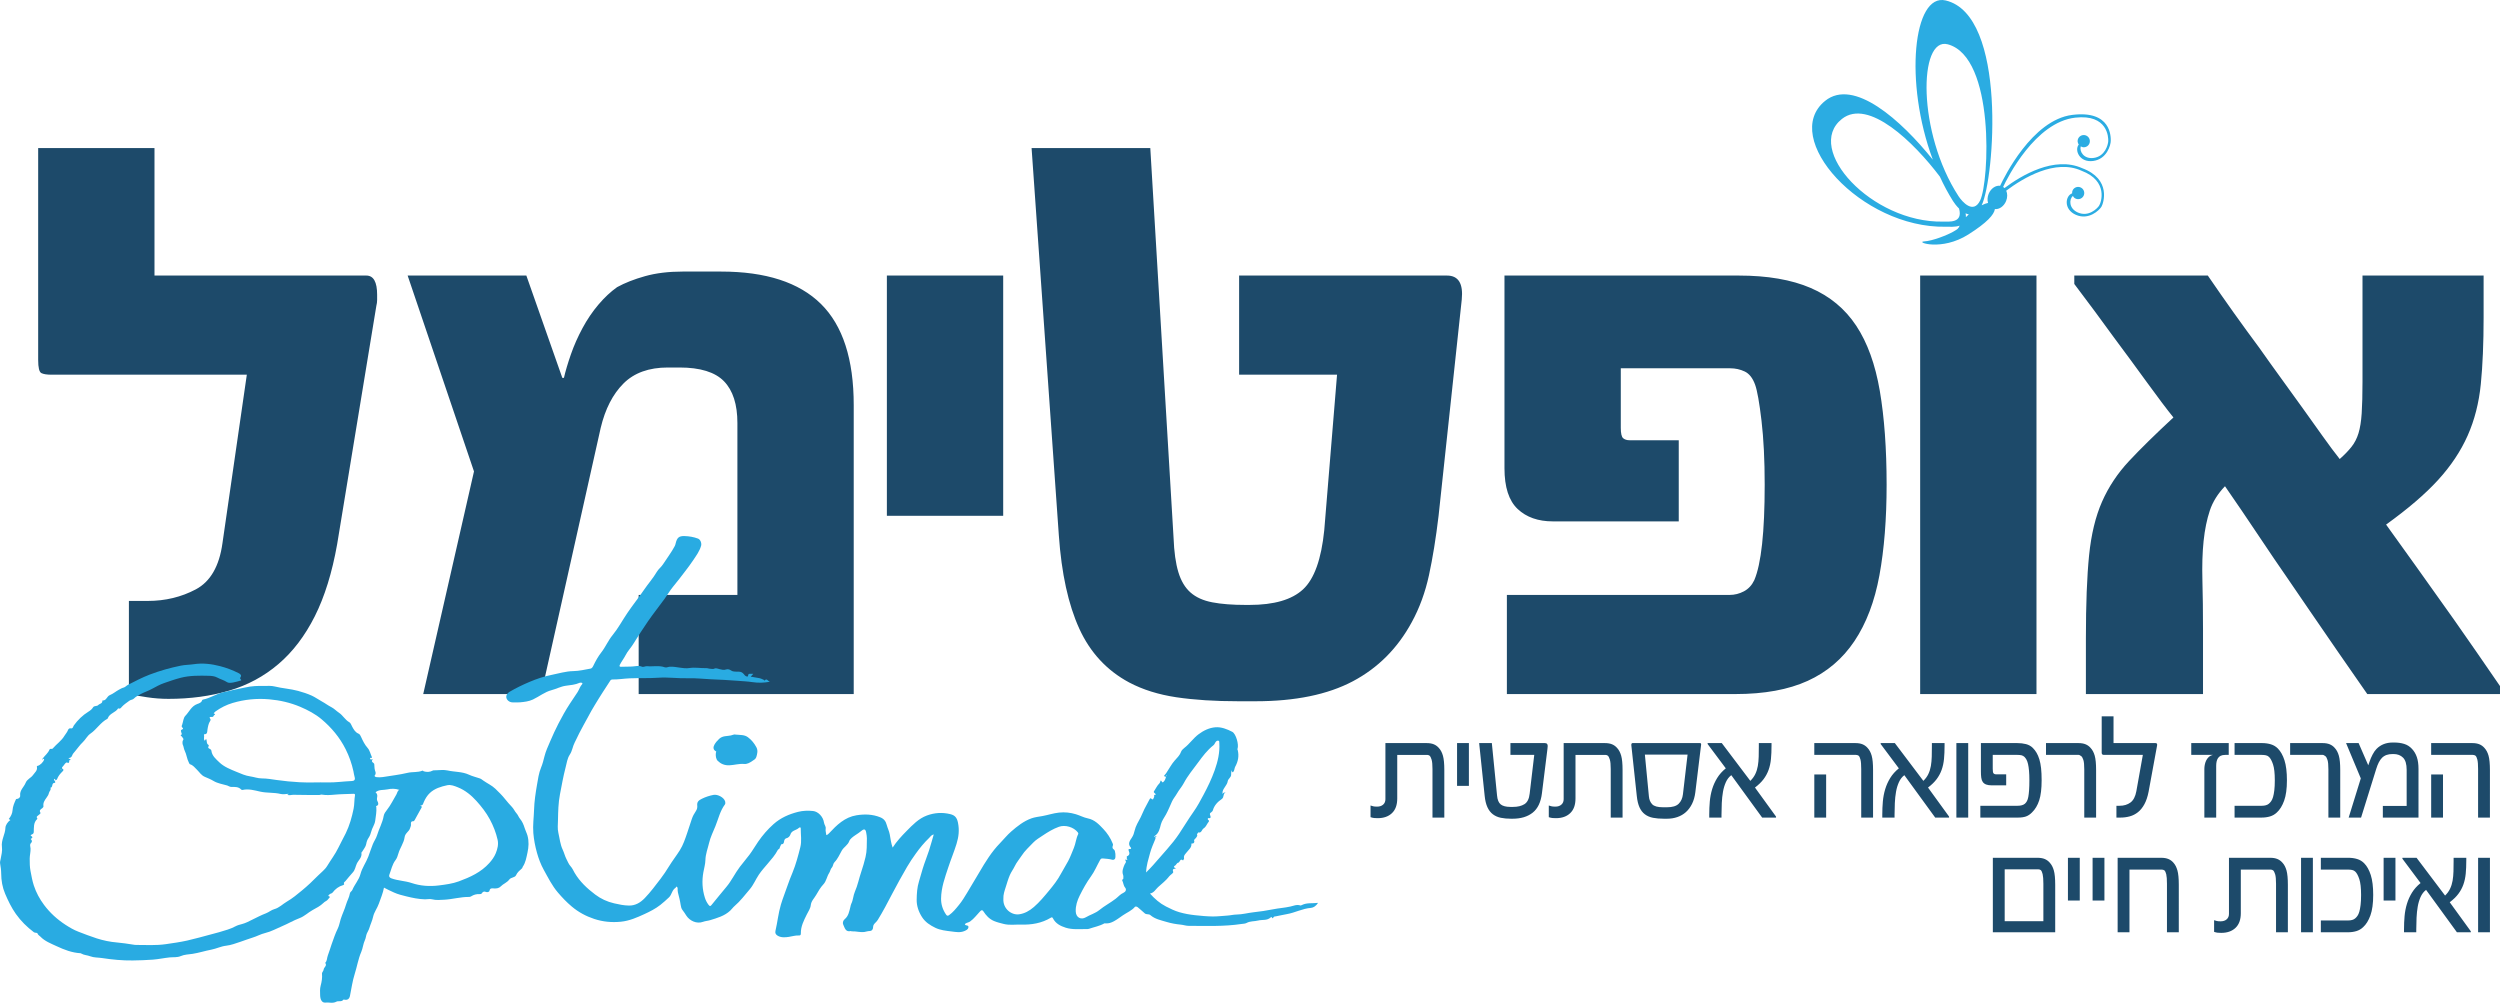 
<svg version="1.1" id="Layer_1" xmlns="http://www.w3.org/2000/svg" xmlns:xlink="http://www.w3.org/1999/xlink" x="0px" y="0px"
	 viewBox="0 0 235.987 94.657" style="enable-background:new 0 0 235.987 94.657;" xml:space="preserve">
<g>
	<path style="fill:#1D4A6A;" d="M235.987,64.762c-1.534-2.239-2.98-4.327-4.339-6.264c-1.182-1.66-2.377-3.339-3.584-5.037
		c-1.208-1.698-2.151-3.012-2.83-3.943c2.062-1.484,3.698-2.886,4.905-4.207s2.138-2.717,2.792-4.188
		c0.654-1.472,1.069-3.094,1.245-4.868c0.176-1.773,0.264-3.867,0.264-6.282v-3.962h-11.432v9.999c0,1.233-0.026,2.233-0.076,3
		c-0.05,0.767-0.151,1.396-0.302,1.886c-0.151,0.491-0.371,0.919-0.66,1.283c-0.289,0.365-0.66,0.749-1.113,1.151
		c-0.478-0.604-1.013-1.32-1.604-2.151c-0.591-0.83-1.22-1.71-1.886-2.641c-0.667-0.93-1.353-1.88-2.056-2.848
		c-0.705-0.969-1.384-1.918-2.038-2.849c-1.61-2.163-3.233-4.44-4.867-6.83h-12.603v0.793c1.333,1.761,2.591,3.459,3.773,5.093
		c1.032,1.384,2.063,2.787,3.094,4.208c1.032,1.421,1.862,2.522,2.491,3.301c-1.711,1.585-3.107,2.956-4.188,4.113
		c-1.082,1.157-1.931,2.433-2.547,3.83c-0.617,1.396-1.026,3.088-1.227,5.074c-0.201,1.988-0.301,4.604-0.301,7.849v5.244h11.055
		v-6.037c0-1.735-0.019-3.301-0.057-4.697c-0.037-1.396,0-2.635,0.113-3.717c0.114-1.081,0.308-2.037,0.585-2.868
		c0.277-0.83,0.755-1.597,1.434-2.301c0.453,0.654,0.987,1.434,1.604,2.339c0.616,0.906,1.276,1.887,1.981,2.943
		c0.704,1.057,1.439,2.139,2.207,3.245c0.767,1.107,1.515,2.202,2.245,3.283c1.685,2.465,3.484,5.069,5.396,7.81h12.526V64.762z
		 M192.233,26.011h-10.98v39.505h10.98V26.011z M177.444,36.897c-0.428-2.503-1.17-4.553-2.226-6.15
		c-1.057-1.597-2.49-2.786-4.301-3.566c-1.812-0.779-4.075-1.17-6.792-1.17h-22.111v18.187c0,1.786,0.415,3.069,1.245,3.849
		c0.83,0.78,1.937,1.169,3.321,1.169h11.885v-7.659h-4.641c-0.252,0-0.453-0.063-0.604-0.189c-0.15-0.125-0.226-0.453-0.226-0.981
		v-5.622h10.339c0.477,0,0.93,0.101,1.358,0.302c0.427,0.202,0.754,0.617,0.981,1.245c0.201,0.554,0.402,1.686,0.604,3.396
		c0.201,1.711,0.301,3.723,0.301,6.037c0,4.478-0.327,7.484-0.981,9.018c-0.226,0.478-0.553,0.83-0.981,1.056
		c-0.428,0.227-0.88,0.34-1.358,0.34h-21.016v9.357h21.582c2.717,0,4.986-0.415,6.811-1.245c1.823-0.83,3.295-2.081,4.414-3.754
		c1.119-1.673,1.906-3.742,2.358-6.207c0.453-2.465,0.68-5.32,0.68-8.565C178.086,42.349,177.871,39.4,177.444,36.897
		 M136.586,26.011h-19.62v9.358h9.244l-1.207,14.677c-0.277,2.742-0.943,4.604-2,5.585c-1.056,0.981-2.742,1.471-5.056,1.471h-0.377
		c-1.233,0-2.277-0.081-3.132-0.245c-0.855-0.163-1.541-0.472-2.056-0.925c-0.516-0.452-0.9-1.094-1.151-1.924
		c-0.252-0.83-0.403-1.911-0.453-3.245l-2.196-36.788H97.376l2.573,36.562c0.251,3.597,0.893,6.527,1.924,8.791
		c1.032,2.264,2.604,3.962,4.717,5.094c1.283,0.679,2.767,1.144,4.452,1.396c1.685,0.251,3.635,0.377,5.849,0.377h1.622
		c3.748,0,6.811-0.629,9.188-1.886c2.377-1.258,4.231-3.119,5.565-5.584c0.729-1.333,1.27-2.811,1.622-4.434
		c0.352-1.622,0.654-3.49,0.906-5.603l2.188-20.413C138.133,26.766,137.668,26.011,136.586,26.011 M94.696,26.011h-10.98v22.677
		h10.98V26.011z M80.587,38.236c0-4.326-1.032-7.508-3.094-9.546c-2.063-2.037-5.207-3.056-9.433-3.056h-3.622
		c-1.334,0-2.516,0.145-3.547,0.434c-1.032,0.289-1.912,0.636-2.641,1.038c-0.604,0.428-1.189,0.975-1.755,1.641
		c-0.566,0.667-1.069,1.409-1.509,2.226c-0.44,0.818-0.805,1.641-1.094,2.471c-0.29,0.831-0.51,1.573-0.66,2.227h-0.151l-3.396-9.66
		H38.479L44.742,44.5L39.95,65.516h11.131l5.622-25.129c0.427-1.786,1.144-3.182,2.151-4.188c1.005-1.006,2.401-1.509,4.188-1.509
		h1.094c1.962,0,3.364,0.434,4.207,1.301c0.842,0.868,1.264,2.183,1.264,3.943v16.225h-9.32v9.357h20.3V38.236z M35.599,28.313
		v-0.491c0-1.207-0.34-1.811-1.019-1.811H14.583V13.975H3.603v19.998c0,0.73,0.1,1.145,0.302,1.245
		c0.201,0.101,0.515,0.151,0.943,0.151h18.451l-2.302,15.922c-0.302,2.164-1.139,3.61-2.509,4.34
		c-1.372,0.729-2.887,1.094-4.547,1.094h-1.773v8.791c0.477,0.1,1.05,0.201,1.717,0.302c0.666,0.1,1.339,0.151,2.018,0.151
		c2.062,0,3.968-0.258,5.716-0.773c1.749-0.516,3.302-1.352,4.66-2.51c1.359-1.156,2.503-2.66,3.434-4.509
		c0.93-1.848,1.635-4.118,2.113-6.81l3.698-22.488C35.574,28.678,35.599,28.489,35.599,28.313"/>
</g>
<g>
	<path style="fill:#29ABE2;" d="M78.001,78.833c0.129-0.044,0.189-0.101,0.258-0.176c0.723-0.778,1.485-1.522,2.591-1.699
		c0.753-0.12,1.51-0.106,2.239,0.19c0.343,0.14,0.521,0.361,0.617,0.73c0.077,0.295,0.227,0.575,0.282,0.885
		c0.074,0.411,0.12,0.829,0.273,1.245c0.37-0.574,0.837-1.081,1.313-1.562c0.565-0.572,1.135-1.178,1.924-1.468
		c0.716-0.263,1.444-0.311,2.193-0.13c0.442,0.107,0.637,0.327,0.735,0.799c0.147,0.705,0.071,1.349-0.137,2.019
		c-0.231,0.745-0.531,1.463-0.774,2.201c-0.316,0.958-0.669,1.912-0.682,2.946c-0.007,0.564,0.159,1.065,0.474,1.523
		c0.066,0.095,0.147,0.145,0.275,0.054c0.379-0.269,0.659-0.625,0.95-0.982c0.294-0.36,0.528-0.752,0.766-1.145
		c0.384-0.633,0.763-1.269,1.137-1.907c0.574-0.98,1.163-1.947,1.962-2.766c0.352-0.361,0.668-0.76,1.046-1.09
		c0.579-0.507,1.193-0.993,1.925-1.254c0.32-0.114,0.683-0.153,1.029-0.215c0.527-0.095,1.036-0.27,1.573-0.327
		c0.545-0.058,1.056-0.004,1.589,0.156c0.383,0.115,0.74,0.313,1.119,0.389c0.651,0.129,1.065,0.574,1.471,1.003
		c0.366,0.387,0.674,0.844,0.876,1.353c0.028,0.07,0.055,0.124,0.021,0.216c-0.048,0.131-0.066,0.278,0.11,0.379
		c0.142,0.081,0.181,0.724,0.094,0.861c-0.05,0.078-0.15,0.125-0.26,0.094c-0.286-0.08-0.579-0.094-0.872-0.121
		c-0.167-0.015-0.216,0.037-0.283,0.157c-0.286,0.509-0.505,1.056-0.85,1.531c-0.415,0.571-0.755,1.189-1.067,1.816
		c-0.229,0.46-0.394,0.958-0.374,1.499c0.021,0.58,0.501,0.818,0.946,0.554c0.419-0.249,0.901-0.376,1.282-0.687
		c0.485-0.395,1.043-0.683,1.54-1.065c0.243-0.186,0.443-0.437,0.741-0.567c0.195-0.085,0.313-0.297,0.152-0.488
		c-0.167-0.198-0.156-0.443-0.263-0.649c-0.066-0.127,0.093-0.124,0.092-0.187c-0.003-0.125,0.028-0.236-0.028-0.384
		c-0.117-0.307,0.02-0.659,0.141-0.94c0.065-0.15,0.212-0.23,0.082-0.411c-0.008-0.011-0.023-0.101,0.039-0.075
		c0.304,0.127,0.023-0.126,0.099-0.156c0.016-0.006-0.018-0.141-0.005-0.146c0.274-0.095,0.289-0.285,0.19-0.51
		c-0.067-0.153-0.025-0.196,0.132-0.184c0.089,0.007,0.103-0.088,0.069-0.123c-0.343-0.352-0.093-0.68,0.089-0.951
		c0.139-0.206,0.208-0.432,0.255-0.641c0.105-0.47,0.359-0.86,0.572-1.271c0.133-0.257,0.226-0.53,0.357-0.785
		c0.154-0.301,0.317-0.597,0.474-0.895c0.037-0.071,0.085-0.176,0.168-0.096c0.211,0.2,0.194-0.033,0.265-0.118
		c0.06-0.072-0.078-0.258,0.146-0.24c0.035,0.003,0.001-0.085-0.037-0.115c-0.162-0.128-0.171-0.142-0.05-0.314
		c0.147-0.208,0.241-0.449,0.435-0.628c0.071-0.065,0.089-0.187,0.132-0.285c0.117-0.003,0.109,0.245,0.24,0.145
		c0.144-0.11,0.214-0.29,0.258-0.469c0.023-0.092-0.318-0.016-0.1-0.217c0.091-0.084,0.15-0.203,0.221-0.309
		c0.229-0.343,0.417-0.707,0.695-1.025c0.219-0.251,0.482-0.485,0.604-0.824c0.052-0.144,0.182-0.278,0.308-0.374
		c0.5-0.381,0.848-0.918,1.349-1.293c0.471-0.353,1.004-0.614,1.585-0.662c0.562-0.046,1.104,0.171,1.6,0.428
		c0.355,0.184,0.642,1.224,0.495,1.605c-0.023,0.059,0.014,0.089,0.023,0.128c0.133,0.55,0.037,1.061-0.235,1.551
		c-0.069,0.124-0.07,0.285-0.133,0.414c-0.088,0.18-0.17,0.158-0.195-0.075c-0.063,0.161-0.062,0.29-0.06,0.419
		c0.005,0.266-0.286,0.379-0.323,0.624c-0.057,0.377-0.402,0.612-0.483,0.977c-0.012,0.056-0.008,0.116-0.015,0.237
		c0.076-0.167,0.19-0.144,0.308-0.163c-0.288,0.117-0.122,0.457-0.371,0.626c-0.384,0.26-0.708,0.594-0.843,1.067
		c-0.021,0.074-0.094,0.144-0.161,0.192c-0.095,0.069-0.155,0.109-0.099,0.256c0.029,0.076,0.159,0.348-0.171,0.289
		c-0.057-0.01-0.052,0.138-0.034,0.148c0.214,0.115,0.034,0.229-0.013,0.312c-0.105,0.186-0.232,0.413-0.385,0.503
		c-0.191,0.112-0.196,0.477-0.518,0.383c-0.024,0.09-0.164,0.129-0.093,0.27c0.024,0.048-0.057,0.157-0.103,0.23
		c-0.073,0.114-0.26,0.171-0.168,0.371c0.007,0.015-0.047,0.206-0.194,0.174c-0.046-0.01-0.088-0.001-0.084,0.048
		c0.022,0.343-0.239,0.519-0.416,0.752c-0.131,0.173-0.343,0.323-0.279,0.602c0.013,0.057-0.062,0.135-0.096,0.203
		c-0.294-0.25-0.278,0.182-0.458,0.212c-0.147,0.024-0.175,0.229-0.338,0.299c-0.102,0.044-0.058,0.213,0.159,0.232
		c-0.175,0.067-0.41,0.005-0.293,0.322c0.05,0.134-0.246,0.263-0.364,0.42c-0.301,0.397-0.705,0.707-1.069,1.037
		c-0.226,0.205-0.384,0.536-0.757,0.601c0.449,0.502,0.916,0.915,1.504,1.218c0.413,0.212,0.824,0.413,1.264,0.542
		c0.484,0.142,0.981,0.229,1.486,0.284c0.551,0.06,1.099,0.112,1.654,0.12c0.462,0.007,0.916-0.056,1.373-0.082
		c0.303-0.017,0.604-0.098,0.906-0.101c0.535-0.007,1.049-0.153,1.575-0.212c0.621-0.07,1.242-0.156,1.854-0.281
		c0.541-0.11,1.093-0.139,1.635-0.262c0.292-0.066,0.613-0.217,0.943-0.102c0.044,0.015,0.112-0.023,0.164-0.048
		c0.466-0.229,0.968-0.128,1.507-0.196c-0.186,0.287-0.424,0.455-0.67,0.474c-0.804,0.061-1.512,0.461-2.293,0.593
		c-0.336,0.057-0.667,0.137-1.002,0.201c-0.105,0.02-0.221-0.003-0.267,0.137c-0.02,0.061-0.079,0.061-0.107,0.002
		c-0.036-0.077-0.078-0.083-0.134-0.031c-0.34,0.317-0.791,0.192-1.186,0.292c-0.358,0.091-0.743,0.04-1.088,0.229
		c-0.138,0.076-0.321,0.072-0.485,0.097c-1.658,0.251-3.328,0.18-4.995,0.175c-0.241-0.001-0.48-0.088-0.722-0.112
		c-0.456-0.045-0.91-0.123-1.342-0.254c-0.532-0.161-1.099-0.264-1.542-0.65c-0.144-0.125-0.361-0.025-0.522-0.161
		c-0.228-0.193-0.442-0.402-0.678-0.588c-0.103-0.081-0.233-0.051-0.244-0.037c-0.309,0.37-0.754,0.542-1.137,0.803
		c-0.283,0.192-0.551,0.402-0.855,0.566c-0.254,0.137-0.503,0.225-0.79,0.201c-0.04-0.003-0.088-0.014-0.118,0.003
		c-0.455,0.255-0.969,0.344-1.454,0.513c-0.072,0.025-0.157,0.02-0.236,0.02c-0.653-0.003-1.316,0.071-1.949-0.127
		c-0.49-0.154-0.956-0.388-1.206-0.882c-0.058-0.115-0.111-0.117-0.195-0.066c-0.872,0.528-1.831,0.683-2.831,0.654
		c-0.545-0.015-1.098,0.077-1.634-0.064c-0.303-0.08-0.608-0.147-0.906-0.274c-0.458-0.196-0.749-0.526-1.005-0.919
		c-0.097-0.15-0.187-0.118-0.302,0.001c-0.315,0.326-0.578,0.702-0.957,0.968c-0.153,0.108-0.364,0.095-0.488,0.253
		c0.01,0.018,0.017,0.035,0.028,0.049c0.087,0.103,0.337,0.019,0.308,0.242c-0.027,0.204-0.212,0.279-0.376,0.351
		c-0.397,0.174-0.817,0.091-1.216,0.041c-0.519-0.065-1.055-0.115-1.534-0.348c-0.489-0.238-0.94-0.524-1.253-1.009
		c-0.327-0.508-0.514-1.072-0.505-1.64c0.009-0.57,0.04-1.155,0.218-1.726c0.122-0.389,0.227-0.788,0.345-1.182
		c0.175-0.586,0.414-1.149,0.6-1.73c0.158-0.493,0.294-0.994,0.45-1.525c-0.236,0.05-0.32,0.221-0.442,0.337
		c-0.467,0.446-0.876,0.947-1.25,1.469c-0.291,0.406-0.576,0.821-0.828,1.258c-0.486,0.841-0.96,1.689-1.409,2.551
		c-0.431,0.828-0.863,1.656-1.353,2.451c-0.065,0.105-0.145,0.187-0.228,0.269c-0.122,0.12-0.216,0.232-0.218,0.43
		c-0.002,0.19-0.102,0.352-0.35,0.356c-0.156,0.003-0.31,0.065-0.467,0.087c-0.403,0.057-0.798-0.083-1.201-0.059
		c-0.027,0.002-0.058-0.034-0.082-0.028c-0.505,0.122-0.576-0.31-0.715-0.6c-0.075-0.156-0.034-0.38,0.137-0.521
		c0.359-0.296,0.426-0.728,0.532-1.142c0.026-0.104,0.039-0.215,0.086-0.309c0.184-0.362,0.182-0.781,0.342-1.141
		c0.269-0.605,0.387-1.256,0.601-1.877c0.156-0.452,0.29-0.924,0.404-1.396c0.142-0.586,0.117-1.176,0.128-1.768
		c0.003-0.181-0.036-0.351-0.063-0.526c-0.052-0.332-0.186-0.397-0.438-0.189c-0.186,0.153-0.382,0.283-0.582,0.414
		c-0.217,0.143-0.506,0.359-0.574,0.551c-0.143,0.402-0.516,0.567-0.71,0.905c-0.214,0.373-0.379,0.786-0.69,1.099
		c-0.143,0.144-0.129,0.378-0.234,0.488c-0.156,0.162-0.16,0.365-0.266,0.526c-0.223,0.338-0.267,0.776-0.542,1.069
		c-0.287,0.307-0.496,0.668-0.694,1.017c-0.175,0.309-0.463,0.559-0.506,0.969c-0.031,0.3-0.235,0.585-0.375,0.87
		c-0.279,0.567-0.573,1.13-0.56,1.787c0.004,0.171-0.067,0.198-0.212,0.192c-0.319-0.013-0.624,0.09-0.926,0.134
		c-0.313,0.046-0.702,0.09-1.042-0.106c-0.208-0.12-0.261-0.273-0.216-0.464c0.193-0.824,0.271-1.67,0.516-2.487
		c0.176-0.59,0.41-1.155,0.605-1.735c0.146-0.433,0.314-0.854,0.488-1.274c0.321-0.778,0.533-1.594,0.739-2.405
		c0.144-0.567,0.034-1.171,0.039-1.759c0.002-0.158-0.122-0.114-0.186-0.053c-0.245,0.233-0.676,0.216-0.799,0.637
		c-0.033,0.113-0.169,0.298-0.38,0.337c-0.08,0.015-0.195,0.12-0.207,0.284c-0.006,0.089-0.043,0.303-0.256,0.272
		c-0.017-0.002-0.165,0.325-0.167,0.367c-0.004,0.107-0.125,0.09-0.169,0.177c-0.25,0.487-0.612,0.89-0.965,1.306
		c-0.282,0.332-0.577,0.659-0.825,1.027c-0.303,0.449-0.506,0.967-0.853,1.373c-0.463,0.541-0.89,1.119-1.436,1.585
		c-0.153,0.13-0.263,0.296-0.409,0.433c-0.543,0.512-1.23,0.697-1.908,0.907c-0.213,0.066-0.447,0.074-0.654,0.152
		c-0.612,0.23-1.277-0.096-1.596-0.594c-0.107-0.167-0.216-0.344-0.345-0.504c-0.109-0.135-0.152-0.303-0.179-0.487
		c-0.059-0.404-0.163-0.801-0.264-1.197c-0.033-0.131-0.017-0.257-0.025-0.385c-0.004-0.069-0.036-0.125-0.089-0.144
		c-0.087-0.031-0.068,0.082-0.099,0.1c-0.349,0.206-0.355,0.647-0.624,0.901c-0.264,0.249-0.533,0.494-0.818,0.717
		c-0.456,0.357-0.976,0.623-1.496,0.862c-0.709,0.325-1.417,0.642-2.229,0.724c-0.875,0.088-1.713,0.004-2.525-0.265
		c-0.77-0.255-1.48-0.635-2.117-1.172c-0.48-0.404-0.899-0.844-1.304-1.318c-0.556-0.651-0.925-1.404-1.333-2.139
		c-0.284-0.513-0.49-1.062-0.646-1.621c-0.168-0.604-0.288-1.221-0.341-1.854c-0.062-0.742,0.048-1.47,0.069-2.204
		c0.023-0.792,0.145-1.579,0.277-2.35c0.092-0.537,0.167-1.104,0.384-1.627c0.14-0.336,0.231-0.692,0.319-1.05
		c0.121-0.491,0.34-0.96,0.542-1.428c0.245-0.566,0.497-1.132,0.782-1.679c0.329-0.63,0.67-1.257,1.061-1.85
		c0.246-0.374,0.502-0.746,0.746-1.122c0.155-0.24,0.225-0.533,0.433-0.749c0.035-0.036,0.03-0.121-0.058-0.131
		c-0.059-0.007-0.128-0.02-0.178,0.003c-0.418,0.19-0.87,0.222-1.313,0.282c-0.473,0.064-0.886,0.298-1.339,0.415
		c-0.65,0.169-1.167,0.601-1.761,0.882c-0.389,0.184-0.801,0.228-1.216,0.267c-0.238,0.022-0.479,0.005-0.719,0.004
		c-0.297-0.002-0.588-0.244-0.584-0.534c0.003-0.201,0.156-0.372,0.32-0.468c0.602-0.352,1.226-0.657,1.871-0.929
		c0.664-0.28,1.344-0.515,2.042-0.653c0.697-0.137,1.379-0.356,2.107-0.368c0.543-0.009,1.086-0.141,1.625-0.237
		c0.122-0.022,0.197-0.15,0.255-0.271c0.211-0.437,0.453-0.877,0.743-1.245c0.406-0.515,0.646-1.12,1.064-1.63
		c0.535-0.651,0.936-1.411,1.412-2.112c0.496-0.733,1.054-1.424,1.549-2.155c0.396-0.585,0.871-1.112,1.228-1.725
		c0.154-0.264,0.415-0.446,0.583-0.709c0.369-0.576,0.791-1.118,1.111-1.725c0.04-0.076,0.06-0.165,0.081-0.25
		c0.129-0.531,0.304-0.704,0.844-0.687c0.426,0.013,0.855,0.084,1.26,0.236c0.244,0.092,0.364,0.445,0.296,0.683
		c-0.15,0.526-0.47,0.946-0.767,1.392c-0.23,0.346-0.479,0.674-0.73,1.003c-0.374,0.492-0.749,0.983-1.144,1.459
		c-0.297,0.358-0.527,0.769-0.802,1.146c-0.515,0.706-1.059,1.392-1.558,2.109c-0.497,0.715-0.962,1.452-1.423,2.191
		c-0.219,0.351-0.515,0.653-0.7,1.018c-0.163,0.321-0.39,0.599-0.548,0.92c-0.064,0.129-0.018,0.19,0.118,0.181
		c0.375-0.026,0.749,0.005,1.127-0.032c0.263-0.026,0.554-0.1,0.83,0.02c0.164,0.071,0.329-0.058,0.493-0.043
		c0.561,0.054,1.133-0.094,1.688,0.107c0.146,0.053,0.304-0.049,0.464-0.057c0.627-0.033,1.234,0.221,1.861,0.124
		c0.531-0.083,1.057,0.027,1.586,0.01c0.119-0.004,0.233,0.057,0.365,0.057c0.14,0,0.255,0.063,0.417-0.021
		c0.117-0.061,0.317,0.021,0.475,0.06c0.2,0.049,0.384,0.107,0.602,0.031c0.152-0.053,0.319-0.018,0.486,0.097
		c0.219,0.151,0.516,0.09,0.774,0.113c0.194,0.017,0.3,0.093,0.409,0.218c0.071,0.082,0.131,0.175,0.24,0.216
		c0.139,0.052,0.161,0.036,0.183-0.119c0.011-0.079,0.068-0.117,0.147-0.118c0.097-0.001,0.193,0,0.333,0
		c-0.09,0.104-0.153,0.176-0.241,0.277c0.265,0.019,0.494,0.098,0.745,0.122c0.145,0.014,0.364,0.107,0.537,0.195
		c-0.025,0.037,0.02,0.062,0.026,0.054c0.207-0.272,0.296,0.046,0.507,0.103c-0.59,0.108-1.113,0.116-1.648,0.037
		c-0.48-0.071-0.969-0.091-1.454-0.13c-0.81-0.064-1.62-0.105-2.432-0.138c-0.725-0.029-1.449-0.122-2.176-0.099
		c-0.944,0.03-1.884-0.115-2.829-0.049c-0.894,0.062-1.79,0.019-2.684,0.056c-0.548,0.023-1.094,0.117-1.646,0.11
		c-0.087-0.001-0.147,0.024-0.198,0.1c-0.244,0.367-0.477,0.741-0.719,1.108c-0.258,0.393-0.499,0.8-0.745,1.198
		c-0.224,0.362-0.436,0.743-0.638,1.124c-0.272,0.513-0.569,1.014-0.829,1.533c-0.148,0.295-0.284,0.602-0.436,0.891
		c-0.191,0.364-0.221,0.777-0.457,1.131c-0.239,0.358-0.295,0.815-0.405,1.238c-0.217,0.834-0.365,1.681-0.528,2.526
		c-0.154,0.802-0.17,1.608-0.185,2.413c-0.008,0.401-0.057,0.824,0.035,1.211c0.127,0.534,0.169,1.087,0.414,1.603
		c0.132,0.279,0.205,0.601,0.353,0.884c0.121,0.233,0.213,0.484,0.396,0.682c0.163,0.177,0.252,0.406,0.371,0.607
		c0.494,0.837,1.182,1.477,1.943,2.05c0.536,0.404,1.122,0.677,1.791,0.832c0.463,0.107,0.915,0.201,1.387,0.21
		c0.619,0.012,1.096-0.284,1.508-0.711c0.545-0.566,1.01-1.199,1.487-1.82c0.28-0.364,0.539-0.757,0.777-1.144
		c0.324-0.529,0.704-1.015,1.034-1.536c0.321-0.507,0.505-1.071,0.698-1.634c0.151-0.438,0.292-0.879,0.436-1.318
		c0.084-0.257,0.222-0.519,0.376-0.74c0.13-0.188,0.16-0.359,0.139-0.551c-0.038-0.348,0.16-0.491,0.436-0.627
		c0.353-0.175,0.716-0.292,1.101-0.367c0.388-0.075,0.987,0.24,1.096,0.613c0.026,0.089,0.031,0.224-0.019,0.289
		c-0.461,0.614-0.617,1.359-0.897,2.049c-0.214,0.528-0.475,1.047-0.602,1.597c-0.123,0.529-0.331,1.041-0.343,1.603
		c-0.009,0.384-0.125,0.768-0.193,1.151c-0.146,0.817-0.106,1.609,0.141,2.398c0.077,0.246,0.184,0.457,0.34,0.668
		c0.144,0.194,0.206,0.127,0.303,0.008c0.464-0.562,0.917-1.133,1.387-1.689c0.493-0.584,0.81-1.284,1.273-1.892
		c0.297-0.39,0.616-0.76,0.909-1.149c0.295-0.391,0.539-0.826,0.821-1.232c0.42-0.607,0.892-1.157,1.449-1.653
		c0.678-0.604,1.47-0.945,2.317-1.159c0.453-0.115,0.945-0.132,1.421-0.08c0.474,0.052,0.952,0.537,1.029,1.109
		c0.027,0.201,0.193,0.34,0.155,0.564C77.908,78.413,77.975,78.615,78.001,78.833z M108.999,78.909
		c-0.019,0.027-0.038,0.054-0.056,0.081c0.034,0.004,0.068,0.008,0.102,0.012c0.021,0.066,0.041,0.127,0.01,0.202
		c-0.178,0.436-0.374,0.864-0.497,1.323c-0.155,0.581-0.35,1.153-0.372,1.828c0.246-0.255,0.471-0.468,0.672-0.703
		c0.429-0.501,0.867-0.994,1.303-1.488c0.409-0.464,0.798-0.947,1.137-1.453c0.458-0.684,0.88-1.397,1.356-2.068
		c0.369-0.52,0.668-1.085,0.961-1.634c0.394-0.736,0.761-1.501,1.045-2.299c0.297-0.835,0.492-1.673,0.438-2.562
		c-0.005-0.09,0.014-0.208-0.084-0.233c-0.105-0.026-0.207,0.041-0.272,0.137c-0.065,0.097-0.106,0.222-0.193,0.29
		c-0.587,0.462-1.035,1.06-1.465,1.647c-0.463,0.632-0.975,1.237-1.344,1.94c-0.179,0.34-0.45,0.631-0.637,0.968
		c-0.145,0.261-0.348,0.483-0.471,0.755c-0.186,0.412-0.353,0.831-0.57,1.229c-0.166,0.307-0.385,0.576-0.48,0.934
		C109.478,78.212,109.397,78.654,108.999,78.909z M94.714,84.838c-0.055,0.956,0.771,1.562,1.477,1.469
		c0.523-0.069,0.99-0.333,1.4-0.688c0.537-0.464,0.985-1.009,1.435-1.551c0.41-0.494,0.807-1.001,1.112-1.574
		c0.218-0.41,0.471-0.8,0.69-1.212c0.213-0.402,0.362-0.823,0.536-1.236c0.176-0.418,0.202-0.885,0.405-1.297
		c0.035-0.072,0.013-0.127-0.036-0.188c-0.386-0.485-1.178-0.732-1.779-0.516c-0.55,0.197-1.048,0.503-1.532,0.827
		c-0.308,0.207-0.64,0.4-0.891,0.665c-0.379,0.401-0.798,0.768-1.102,1.246c-0.208,0.326-0.47,0.617-0.639,0.974
		c-0.137,0.29-0.34,0.551-0.466,0.845c-0.155,0.362-0.266,0.744-0.384,1.12C94.825,84.086,94.694,84.447,94.714,84.838z
		 M110.154,73.221c-0.017-0.007-0.034-0.021-0.048-0.019c-0.015,0.003-0.038,0.025-0.037,0.033c0.007,0.031,0.031,0.042,0.06,0.024
		C110.141,73.251,110.146,73.234,110.154,73.221z"/>
	<path style="fill:#29ABE2;" d="M4.031,71.594c0.209-0.279,0.5-0.496,0.637-0.827c0.066-0.162,0.224-0.013,0.31-0.114
		c0.356-0.415,0.829-0.727,1.108-1.202c0.099-0.168,0.239-0.309,0.311-0.489c0.057-0.144,0.124-0.238,0.297-0.208
		c0.2,0.034,0.214-0.19,0.274-0.273c0.375-0.521,0.827-0.961,1.363-1.293c0.19-0.118,0.343-0.232,0.451-0.414
		c0.114-0.19,0.353-0.07,0.497-0.225c0.126-0.136,0.408-0.123,0.382-0.409c-0.001-0.006,0.014-0.021,0.02-0.02
		c0.369,0.032,0.398-0.393,0.692-0.508c0.298-0.116,0.559-0.349,0.853-0.507c0.153-0.083,0.291-0.166,0.471-0.21
		c0.114-0.027,0.254-0.186,0.383-0.251c0.675-0.343,1.349-0.698,2.054-0.967c0.95-0.363,1.933-0.638,2.932-0.842
		c0.403-0.082,0.823-0.077,1.231-0.138c0.843-0.126,1.668-0.026,2.482,0.185c0.601,0.156,1.182,0.376,1.738,0.656
		c0.167,0.084,0.331,0.196,0.171,0.421c-0.09,0.126,0.107,0.154,0.075,0.268c-0.243,0.066-0.49,0.153-0.744,0.195
		c-0.2,0.033-0.424,0.078-0.609-0.043c-0.282-0.184-0.609-0.262-0.9-0.42c-0.251-0.136-0.536-0.161-0.797-0.167
		c-0.887-0.021-1.77-0.037-2.653,0.187c-0.539,0.137-1.06,0.325-1.578,0.503c-0.391,0.135-0.777,0.351-1.155,0.556
		c-0.327,0.177-0.694,0.293-1.029,0.472c-0.24,0.128-0.475,0.245-0.673,0.445c-0.098,0.099-0.282,0.092-0.415,0.193
		c-0.235,0.178-0.484,0.333-0.69,0.554c-0.079,0.084-0.175,0.265-0.363,0.159c-0.235,0.4-0.792,0.458-0.972,0.916
		c-0.01,0.026-0.02,0.061-0.041,0.072c-0.651,0.337-1.017,1-1.613,1.407c-0.299,0.205-0.458,0.565-0.731,0.819
		c-0.272,0.252-0.477,0.575-0.724,0.855c-0.106,0.12-0.212,0.234-0.265,0.386c-0.055,0.161-0.173,0.234-0.339,0.238
		c0.014,0.118,0.223,0.037,0.173,0.196C6.427,71.65,6.661,72.153,6.33,71.98c-0.1-0.053-0.269,0.195-0.364,0.333
		c-0.022,0.033-0.229,0.171-0.022,0.293c0.116,0.068-0.012,0.18-0.049,0.217c-0.217,0.217-0.41,0.444-0.514,0.74
		c-0.017,0.048-0.109,0.069-0.166,0.103c-0.017-0.05,0.023-0.117-0.04-0.15c-0.011-0.005-0.05,0.029-0.064,0.051
		c-0.046,0.071,0.017,0.102,0.058,0.14c0.041,0.07,0.089,0.19-0.014,0.191c-0.323,0.005-0.121,0.434-0.395,0.458
		c0.096,0.204-0.105,0.324-0.139,0.49c-0.035,0.171-0.127,0.31-0.225,0.445c-0.177,0.244-0.348,0.484-0.294,0.815
		c0.009,0.052-0.051,0.131-0.1,0.173c-0.14,0.117-0.338,0.184-0.185,0.443c0.044,0.075-0.12,0.162-0.197,0.236
		c-0.082,0.078-0.232,0.129-0.1,0.284c0.011,0.013,0,0.063-0.017,0.078c-0.357,0.339-0.297,0.797-0.317,1.216
		c-0.011,0.237-0.21,0.198-0.305,0.317c0.096,0.094,0.311,0.179,0.044,0.319c-0.045,0.023-0.014,0.049,0.02,0.081
		c0.092,0.088,0.083,0.223,0.01,0.291c-0.19,0.177-0.077,0.373-0.07,0.561c0.011,0.321-0.081,0.631-0.081,0.954
		c0,0.39,0.002,0.777,0.076,1.158c0.088,0.459,0.168,0.924,0.313,1.367c0.218,0.664,0.547,1.276,0.97,1.841
		c0.56,0.747,1.241,1.365,2.015,1.868c0.385,0.25,0.786,0.489,1.233,0.659c0.573,0.217,1.146,0.445,1.727,0.629
		c0.609,0.193,1.243,0.329,1.89,0.382c0.518,0.043,1.033,0.126,1.548,0.205c0.088,0.014,0.175,0.029,0.263,0.029
		c0.938-0.002,1.883,0.063,2.812-0.073c0.674-0.099,1.352-0.191,2.021-0.341c0.747-0.168,1.48-0.381,2.219-0.575
		c0.536-0.14,1.071-0.282,1.595-0.458c0.251-0.084,0.505-0.182,0.748-0.315c0.171-0.094,0.407-0.159,0.622-0.214
		c0.335-0.086,0.632-0.25,0.941-0.402c0.432-0.212,0.862-0.438,1.313-0.61c0.277-0.106,0.501-0.315,0.783-0.391
		c0.47-0.128,0.797-0.488,1.201-0.721c0.5-0.288,0.958-0.668,1.41-1.043c0.533-0.441,1.037-0.916,1.518-1.407
		c0.289-0.295,0.647-0.551,0.857-0.899c0.35-0.58,0.767-1.117,1.063-1.734c0.219-0.458,0.472-0.902,0.695-1.36
		c0.359-0.737,0.579-1.522,0.741-2.318c0.084-0.41,0.057-0.843,0.129-1.261c0.017-0.096-0.021-0.149-0.129-0.145
		c-0.605,0.026-1.212,0.025-1.813,0.082c-0.397,0.038-0.79,0.063-1.181-0.005c-0.103-0.018-0.168,0.039-0.251,0.039
		c-0.809-0.004-1.618-0.004-2.427-0.022c-0.191-0.004-0.379,0.076-0.57,0.011c-0.007-0.075,0.091-0.019,0.104-0.106
		c-0.255,0.014-0.5,0.077-0.758,0.014c-0.622-0.151-1.268-0.076-1.907-0.216c-0.532-0.117-1.101-0.294-1.675-0.162
		c-0.05,0.012-0.098-0.001-0.136-0.042c-0.256-0.27-0.601-0.243-0.921-0.241c-0.165,0.001-0.261-0.097-0.392-0.136
		c-0.437-0.129-0.906-0.193-1.296-0.429c-0.262-0.158-0.547-0.271-0.816-0.386c-0.348-0.148-0.507-0.442-0.745-0.671
		c-0.204-0.196-0.365-0.433-0.658-0.518c-0.049-0.014-0.08-0.106-0.112-0.166c-0.185-0.352-0.211-0.762-0.388-1.113
		c-0.094-0.187-0.093-0.397-0.188-0.585c-0.026-0.052-0.036-0.316,0.013-0.379c0.137-0.177-0.032-0.233-0.068-0.34
		c-0.025-0.074-0.28-0.14-0.02-0.245c0.004-0.002-0.061-0.15-0.075-0.234c-0.011-0.068-0.059-0.151,0.052-0.201
		c0.16-0.073,0.172-0.099,0.06-0.205c-0.114-0.108-0.039-0.197-0.007-0.294c0.091-0.276,0.108-0.625,0.291-0.81
		c0.368-0.374,0.566-0.917,1.132-1.119c0.135-0.048,0.403-0.125,0.459-0.367c0.006-0.024,0.063-0.044,0.1-0.052
		c0.67-0.139,1.244-0.538,1.908-0.696c0.199-0.047,0.404-0.076,0.598-0.129c0.481-0.133,0.975-0.198,1.454-0.312
		c0.602-0.143,1.196-0.159,1.797-0.148c0.326,0.006,0.654-0.032,0.98,0.05c0.73,0.183,1.486,0.219,2.217,0.419
		c0.441,0.121,0.878,0.263,1.285,0.446c0.329,0.148,0.637,0.378,0.964,0.554c0.306,0.165,0.579,0.378,0.891,0.535
		c0.262,0.132,0.47,0.364,0.719,0.528c0.376,0.248,0.577,0.678,0.986,0.901c0.116,0.063,0.188,0.283,0.272,0.435
		c0.145,0.262,0.288,0.515,0.584,0.636c0.128,0.053,0.187,0.19,0.236,0.295c0.175,0.38,0.346,0.746,0.635,1.069
		c0.196,0.22,0.257,0.558,0.388,0.838c0.086,0.185-0.227-0.019-0.155,0.177c0.06,0.163,0.308-0.054,0.222,0.066
		c-0.19,0.267,0.144,0.273,0.163,0.44c0.021,0.19,0.009,0.39,0.066,0.582c0.042,0.144,0.131,0.288-0.009,0.458
		c-0.092,0.111,0.079,0.173,0.155,0.181c0.196,0.022,0.396,0.026,0.595-0.008c0.778-0.131,1.567-0.212,2.332-0.397
		c0.469-0.113,0.957-0.021,1.408-0.207c0.053-0.022,0.08,0.05,0.12,0.062c0.29,0.085,0.573,0.082,0.848-0.068
		c0.064-0.035,0.154-0.027,0.233-0.028c0.39-0.002,0.795-0.071,1.165,0.014c0.671,0.154,1.38,0.1,2.025,0.401
		c0.322,0.151,0.679,0.231,1.018,0.349c0.132,0.046,0.219,0.122,0.319,0.194c0.378,0.271,0.817,0.46,1.153,0.784
		c0.325,0.314,0.648,0.629,0.931,0.99c0.199,0.253,0.421,0.499,0.645,0.738c0.166,0.178,0.267,0.423,0.424,0.593
		c0.144,0.157,0.192,0.347,0.317,0.497c0.22,0.264,0.351,0.564,0.45,0.891c0.072,0.24,0.197,0.46,0.266,0.708
		c0.151,0.544,0.116,1.094,0.001,1.611c-0.101,0.453-0.172,0.941-0.452,1.344c-0.026,0.038-0.023,0.102-0.054,0.131
		c-0.217,0.2-0.445,0.37-0.577,0.666c-0.101,0.227-0.475,0.183-0.634,0.401c-0.215,0.294-0.575,0.402-0.821,0.66
		c-0.153,0.16-0.376,0.192-0.604,0.181c-0.182-0.009-0.403-0.071-0.45,0.24c-0.011,0.07-0.193,0.151-0.33,0.09
		c-0.158-0.07-0.284-0.038-0.375,0.112c-0.055,0.091-0.141,0.099-0.234,0.093c-0.283-0.017-0.54,0.056-0.78,0.206
		c-0.056,0.035-0.129,0.063-0.194,0.061c-0.795-0.014-1.562,0.222-2.349,0.262c-0.383,0.019-0.772,0.061-1.157-0.04
		c-0.214-0.056-0.439,0.008-0.661,0.003c-0.604-0.014-1.194-0.14-1.765-0.281c-0.386-0.095-0.792-0.192-1.173-0.367
		c-0.312-0.143-0.626-0.288-0.936-0.456c-0.098,0.542-0.315,1.018-0.483,1.51c-0.147,0.429-0.448,0.799-0.541,1.232
		c-0.081,0.379-0.25,0.712-0.356,1.069c-0.057,0.19-0.154,0.337-0.231,0.505c-0.092,0.2-0.087,0.423-0.188,0.635
		c-0.165,0.347-0.191,0.758-0.344,1.112c-0.29,0.669-0.398,1.386-0.616,2.071c-0.218,0.685-0.31,1.389-0.452,2.085
		c-0.056,0.275-0.222,0.41-0.501,0.361c-0.038-0.007-0.102-0.026-0.112-0.011c-0.176,0.252-0.475,0.09-0.671,0.197
		c-0.344,0.188-0.692,0.044-1.035,0.084c-0.299,0.035-0.485-0.241-0.496-0.686c-0.007-0.305-0.034-0.612,0.051-0.917
		c0.1-0.361,0.16-0.732,0.125-1.111c-0.014-0.158,0.144-0.253,0.155-0.402c0.017-0.219,0.362-0.362,0.146-0.633
		c0.199-0.192,0.158-0.469,0.25-0.698c0.14-0.349,0.231-0.715,0.36-1.066c0.182-0.499,0.343-1.007,0.584-1.49
		c0.13-0.26,0.179-0.59,0.272-0.884c0.148-0.463,0.369-0.904,0.504-1.371c0.103-0.355,0.303-0.675,0.36-1.04
		c0.026-0.163,0.182-0.208,0.232-0.332c0.211-0.521,0.623-0.947,0.764-1.491c0.157-0.604,0.533-1.095,0.747-1.664
		c0.146-0.388,0.269-0.785,0.425-1.169c0.116-0.286,0.31-0.545,0.397-0.838c0.185-0.62,0.52-1.185,0.628-1.834
		c0.034-0.203,0.179-0.402,0.314-0.571c0.354-0.445,0.589-0.96,0.88-1.44c0.094-0.154,0.093-0.363,0.282-0.441
		c-0.385-0.136-0.767-0.125-1.136-0.045c-0.369,0.08-0.778-0.009-1.11,0.269c0.122,0.107,0.191,0.247,0.158,0.427
		c-0.028,0.154-0.054,0.294,0.041,0.459c0.047,0.082,0.147,0.333-0.116,0.408c-0.062,0.018-0.012,0.075-0.009,0.119
		c0.034,0.426-0.049,0.84-0.103,1.26c-0.051,0.4-0.299,0.688-0.384,1.058c-0.039,0.171-0.124,0.393-0.245,0.573
		c-0.116,0.17-0.188,0.365-0.225,0.59c-0.041,0.249-0.24,0.471-0.372,0.704c-0.024,0.042-0.085,0.085-0.079,0.119
		c0.076,0.435-0.279,0.688-0.435,1.021c-0.127,0.27-0.155,0.582-0.367,0.817c-0.246,0.273-0.479,0.557-0.713,0.839
		c-0.06,0.073-0.194,0.112-0.12,0.258c0.024,0.047-0.04,0.096-0.083,0.109c-0.423,0.121-0.75,0.37-1.014,0.718
		c-0.072,0.095-0.233,0.071-0.308,0.19c-0.018,0.028-0.076,0.021-0.076,0.093c0,0.093,0.22,0.06,0.108,0.173
		c-0.113,0.114-0.186,0.269-0.346,0.342c-0.087,0.04-0.166,0.106-0.235,0.173c-0.298,0.29-0.665,0.475-1.022,0.671
		c-0.424,0.233-0.768,0.59-1.231,0.762c-0.567,0.211-1.087,0.525-1.645,0.759c-0.527,0.222-1.039,0.511-1.589,0.642
		c-0.428,0.101-0.801,0.321-1.217,0.443c-0.366,0.108-0.758,0.269-1.126,0.387c-0.434,0.14-0.872,0.319-1.349,0.371
		c-0.477,0.052-0.931,0.284-1.407,0.374c-0.593,0.112-1.166,0.302-1.764,0.394c-0.374,0.058-0.76,0.057-1.119,0.213
		c-0.333,0.144-0.701,0.088-1.05,0.124c-0.528,0.055-1.045,0.17-1.577,0.21c-0.637,0.047-1.273,0.069-1.909,0.077
		c-0.965,0.013-1.928-0.08-2.88-0.226c-0.377-0.058-0.771-0.031-1.13-0.17c-0.273-0.107-0.578-0.101-0.835-0.254
		c-0.024-0.014-0.051-0.032-0.077-0.033c-0.807-0.045-1.543-0.332-2.263-0.668c-0.536-0.25-1.101-0.46-1.521-0.897
		c-0.09-0.094-0.224-0.15-0.278-0.304c-0.033-0.093-0.226-0.028-0.344-0.117c-0.651-0.492-1.224-1.056-1.695-1.722
		c-0.419-0.592-0.731-1.242-1.013-1.903c-0.259-0.606-0.37-1.252-0.373-1.917c-0.001-0.315-0.051-0.632-0.103-0.945
		c-0.024-0.147,0.022-0.271,0.049-0.404c0.078-0.38,0.173-0.799,0.125-1.145c-0.092-0.665,0.312-1.198,0.329-1.827
		c0.005-0.208,0.199-0.556,0.472-0.722c-0.05-0.031-0.115-0.072-0.156-0.098c0.193-0.241,0.338-0.523,0.355-0.819
		c0.022-0.384,0.175-0.707,0.323-1.04c0.008-0.019,0.046-0.036,0.069-0.035c0.149,0.006,0.349-0.132,0.328-0.311
		c-0.058-0.516,0.356-0.805,0.517-1.21c0.141-0.354,0.502-0.456,0.695-0.735c0.167-0.241,0.448-0.429,0.365-0.787
		c-0.009-0.04,0.01-0.072,0.062-0.08c0.229-0.036,0.569-0.376,0.617-0.595c0.021-0.098-0.042-0.057-0.078-0.065
		C4.061,71.623,4.046,71.609,4.031,71.594z M19.45,69.744c0.114,0.186,0,0.458,0.244,0.582c0.013,0.007,0.015,0.056,0.006,0.079
		c-0.068,0.191-0.071,0.193,0.079,0.271c0.082,0.043,0.163,0.093,0.174,0.187c0.06,0.493,0.437,0.792,0.746,1.092
		c0.454,0.441,1.068,0.672,1.646,0.912c0.405,0.168,0.82,0.354,1.269,0.419c0.366,0.053,0.728,0.192,1.092,0.192
		c0.479,0,0.947,0.083,1.411,0.15c0.722,0.105,1.447,0.171,2.171,0.212c0.862,0.049,1.73-0.006,2.595,0.017
		c0.776,0.02,1.541-0.101,2.313-0.131c0.212-0.008,0.368-0.088,0.277-0.385c-0.052-0.168-0.075-0.366-0.113-0.542
		c-0.156-0.721-0.402-1.416-0.734-2.079c-0.554-1.107-1.34-2.043-2.274-2.828c-0.587-0.493-1.286-0.863-2-1.167
		c-0.939-0.399-1.933-0.626-2.942-0.714c-1.165-0.102-2.325,0.009-3.455,0.346c-0.585,0.174-1.118,0.445-1.612,0.798
		c-0.071,0.05-0.193,0.186-0.164,0.195c0.266,0.08,0.014,0.141-0.002,0.199c-0.057,0.212-0.273,0.077-0.386,0.155
		c-0.02,0.13,0.173,0.17,0.039,0.366c-0.149,0.217-0.205,0.528-0.25,0.819c-0.023,0.15,0.017,0.436-0.297,0.42
		c-0.011-0.001-0.04,0.05-0.033,0.067c0.068,0.179-0.08,0.384,0.082,0.546C19.365,69.87,19.406,69.808,19.45,69.744z M39.632,76.047
		c0.293,0.066,0.155,0.189,0.104,0.285c-0.151,0.283-0.305,0.565-0.465,0.843c-0.072,0.125-0.164,0.346-0.241,0.343
		c-0.266-0.009-0.249,0.172-0.237,0.308c0.012,0.137-0.052,0.227-0.082,0.34c-0.092,0.34-0.468,0.458-0.522,0.879
		c-0.067,0.525-0.436,0.996-0.586,1.529c-0.06,0.215-0.135,0.443-0.268,0.615c-0.317,0.413-0.404,0.914-0.583,1.38
		c-0.054,0.14-0.007,0.267,0.179,0.337c0.622,0.235,1.291,0.232,1.928,0.447c0.813,0.274,1.681,0.34,2.565,0.227
		c0.643-0.082,1.282-0.162,1.886-0.384c1.066-0.392,2.096-0.858,2.879-1.73c0.251-0.279,0.467-0.577,0.609-0.924
		c0.165-0.406,0.272-0.836,0.175-1.266c-0.153-0.677-0.402-1.317-0.737-1.938c-0.345-0.64-0.787-1.204-1.26-1.728
		c-0.485-0.537-1.062-1.016-1.753-1.291c-0.315-0.126-0.661-0.273-1.005-0.198c-0.592,0.128-1.179,0.3-1.64,0.73
		c-0.253,0.236-0.435,0.54-0.569,0.846C39.931,75.873,39.936,76.049,39.632,76.047z M5.798,72.658
		c-0.014-0.007-0.029-0.02-0.04-0.017c-0.017,0.004-0.031,0.019-0.046,0.029c0.022,0.011,0.044,0.022,0.065,0.033
		C5.784,72.688,5.791,72.673,5.798,72.658z"/>
	<path style="fill:#29ABE2;" d="M69.442,69.343c0.44,0.043,0.825,0.002,1.153,0.244c0.343,0.253,0.601,0.572,0.802,0.947
		c0.169,0.316,0.087,0.615-0.004,0.924c-0.058,0.196-0.245,0.284-0.377,0.373c-0.223,0.152-0.473,0.31-0.78,0.283
		c-0.468-0.042-0.922,0.107-1.39,0.126c-0.453,0.018-0.808-0.138-1.089-0.412c-0.176-0.171-0.219-0.49-0.183-0.77
		c0.006-0.044,0.065-0.103,0.016-0.13c-0.286-0.153-0.281-0.399-0.158-0.624c0.114-0.207,0.269-0.391,0.455-0.562
		c0.33-0.304,0.729-0.24,1.099-0.319C69.156,69.388,69.327,69.29,69.442,69.343z"/>
	<path style="fill:#29ABE2;" d="M4.077,71.638c-0.022,0.05-0.055,0.067-0.105,0.036c0.02-0.027,0.039-0.053,0.059-0.08
		C4.046,71.609,4.061,71.623,4.077,71.638z"/>
	<path style="fill:#29ABE2;" d="M109.039,79.008c0-0.019,0.003-0.038,0.008-0.057c0.032-0.012,0.065-0.023,0.097-0.035
		c0,0.024,0.01,0.057-0.002,0.071C109.117,79.016,109.086,79.067,109.039,79.008z"/>
</g>
<g>
	<path style="fill:#2BACE2;" d="M186.916,18.924c-0.646,1.328-1.702,0.117-2.043-0.407c-3.905-6.009-3.774-15.073-1.013-14.334
		C188.341,5.382,187.775,17.159,186.916,18.924 M183.112,16.672c0.367,0.798,0.781,1.573,1.244,2.31
		c0.123,0.196,0.324,0.464,0.568,0.703c0.396,1.412-0.975,1.223-1.523,1.233c-6.717,0.128-13.117-6.854-9.535-9.69
		C176.367,9.248,180.669,13.432,183.112,16.672 M185.569,20.497c0.004-0.108-0.003-0.227-0.027-0.362
		c0.099,0.047,0.201,0.086,0.304,0.104C185.743,20.329,185.652,20.414,185.569,20.497 M195.6,10.847
		c-3.784,0.478-6.44,5.92-6.798,6.691c-0.419-0.06-0.879,0.251-1.086,0.764c-0.119,0.296-0.132,0.6-0.056,0.854
		c-0.159,0.031-0.361,0.099-0.6,0.221c1.208-2.52,2.433-17.956-3.401-19.334c-3.05-0.721-3.94,7.706-1.21,15.033
		c-2.989-3.728-7.47-7.744-10.173-5.549c-4.27,3.466,3.377,12.022,11.393,11.877c0.322-0.006,0.883,0.047,1.314-0.103
		c-0.135,0.278-0.147,0.308-0.62,0.576c-0.533,0.302-1.932,0.87-2.754,0.913c-0.822,0.043,1.644,0.958,4.197-0.659
		c1.769-1.122,2.422-1.867,2.501-2.394c0.412,0.043,0.857-0.264,1.06-0.767c0.139-0.344,0.131-0.699,0.01-0.971
		c1.609-1.206,4.635-3.021,7.115-1.879c2.552,0.961,1.852,3.014,1.643,3.312c-0.184,0.263-0.985,1.067-1.987,0.631
		c-0.862-0.374-0.852-1.23-0.481-1.569c0.052,0.095,0.121,0.181,0.224,0.236c0.281,0.152,0.632,0.046,0.783-0.235
		c0.151-0.282,0.045-0.632-0.236-0.783c-0.281-0.151-0.632-0.046-0.783,0.235c-0.052,0.097-0.063,0.201-0.058,0.303
		c-0.644,0.232-0.832,1.514,0.361,2.032c1.212,0.527,2.199-0.434,2.404-0.764c0.186-0.299,0.985-2.603-1.817-3.643
		c-2.628-1.173-5.717,0.669-7.333,1.877c-0.039-0.04-0.081-0.076-0.129-0.106c0.418-0.885,3.036-6.11,6.805-6.539
		c3.074-0.35,3.143,1.868,3.118,2.231c-0.021,0.32-0.289,1.423-1.371,1.57c-0.931,0.127-1.366-0.609-1.225-1.091
		c0.093,0.054,0.198,0.091,0.314,0.085c0.319-0.016,0.564-0.288,0.547-0.607s-0.289-0.564-0.608-0.547
		c-0.319,0.016-0.564,0.288-0.547,0.607c0.006,0.11,0.05,0.205,0.107,0.289c-0.43,0.533,0.074,1.726,1.363,1.55
		c1.31-0.179,1.655-1.512,1.659-1.9C199.249,12.942,199.312,10.378,195.6,10.847"/>
	<path style="fill:#1D4A6A;" d="M235.037,80.97h-1.117v7.032h1.117V80.97z M233.231,87.909l-1.989-2.741
		c0.337-0.255,0.608-0.518,0.812-0.789c0.204-0.271,0.362-0.564,0.475-0.88c0.113-0.315,0.187-0.659,0.223-1.031
		c0.035-0.371,0.053-0.792,0.053-1.263V80.97h-1.197v0.276c0,0.358-0.004,0.694-0.013,1.007c-0.009,0.314-0.037,0.607-0.083,0.88
		c-0.047,0.273-0.127,0.527-0.24,0.763c-0.113,0.235-0.269,0.448-0.469,0.641l-2.693-3.567h-1.337v0.088l1.716,2.297
		c-0.337,0.273-0.608,0.575-0.812,0.907c-0.204,0.331-0.362,0.682-0.475,1.054c-0.113,0.372-0.188,0.759-0.223,1.162
		c-0.036,0.403-0.053,0.815-0.053,1.236v0.289h1.157v-0.262c0-0.367,0.009-0.739,0.027-1.115c0.017-0.376,0.055-0.729,0.113-1.058
		c0.057-0.329,0.148-0.631,0.272-0.907c0.124-0.275,0.295-0.496,0.513-0.661l2.913,4.003h1.31V87.909z M226.118,80.97h-1.117v4.037
		h1.117V80.97z M223.788,82.599c-0.153-0.477-0.362-0.85-0.628-1.118c-0.182-0.184-0.399-0.315-0.652-0.393
		c-0.253-0.078-0.534-0.118-0.845-0.118h-2.587v1.115h2.561c0.146,0,0.278,0.013,0.396,0.037c0.117,0.025,0.216,0.078,0.296,0.158
		c0.137,0.13,0.262,0.362,0.375,0.695c0.113,0.334,0.17,0.837,0.17,1.508c0,0.376-0.016,0.692-0.047,0.947
		c-0.031,0.256-0.071,0.466-0.119,0.632c-0.049,0.165-0.108,0.296-0.177,0.393c-0.068,0.096-0.14,0.175-0.216,0.238
		c-0.151,0.13-0.377,0.195-0.678,0.195h-2.561v1.115h2.534c0.302,0,0.574-0.037,0.818-0.111c0.244-0.074,0.457-0.198,0.639-0.373
		c0.284-0.255,0.513-0.626,0.688-1.111c0.175-0.486,0.263-1.128,0.263-1.925C224.018,83.704,223.941,83.076,223.788,82.599
		 M218.324,80.97h-1.117v7.032h1.117V80.97z M215.963,83.516c0-0.595-0.043-1.047-0.129-1.353c-0.087-0.307-0.216-0.552-0.389-0.736
		c-0.129-0.148-0.284-0.261-0.466-0.339c-0.182-0.078-0.412-0.118-0.692-0.118h-3.884v5.3c0,0.21-0.071,0.379-0.213,0.507
		c-0.141,0.128-0.334,0.191-0.578,0.191c-0.155,0-0.276-0.011-0.363-0.033c-0.086-0.023-0.169-0.047-0.249-0.074v1.102
		c0.129,0.044,0.243,0.071,0.342,0.08c0.1,0.009,0.212,0.014,0.336,0.014c0.563,0,1.011-0.158,1.344-0.474
		c0.332-0.316,0.499-0.776,0.499-1.38v-4.118h2.833c0.071,0,0.144,0.025,0.219,0.074c0.071,0.063,0.134,0.186,0.19,0.37
		c0.055,0.183,0.083,0.481,0.083,0.893v4.581h1.117V83.516z M205.667,83.516c0-0.595-0.043-1.047-0.13-1.353
		c-0.086-0.307-0.214-0.552-0.382-0.736c-0.129-0.148-0.284-0.261-0.466-0.339c-0.181-0.078-0.414-0.118-0.698-0.118h-4.097v7.033
		h1.117v-5.918h3.053c0.089,0,0.171,0.025,0.246,0.074c0.071,0.063,0.129,0.186,0.173,0.37c0.044,0.183,0.067,0.481,0.067,0.893
		v4.581h1.117V83.516z M198.647,80.97h-1.117v4.037h1.117V80.97z M196.319,80.97h-1.117v4.037h1.117V80.97z M189.232,86.955v-4.897
		h3.159c0.094,0,0.176,0.025,0.247,0.074c0.07,0.063,0.129,0.191,0.176,0.383c0.046,0.193,0.07,0.495,0.07,0.907v3.533H189.232z
		 M194.001,83.516c0-0.595-0.043-1.047-0.13-1.353c-0.086-0.307-0.216-0.552-0.389-0.736c-0.128-0.148-0.284-0.261-0.465-0.339
		c-0.182-0.078-0.413-0.118-0.692-0.118h-4.21v7.033h5.886V83.516z"/>
	<path style="fill:#1D4A6A;" d="M230.607,73.105h-1.117v4.07h1.117V73.105z M235.036,72.689c0-0.595-0.043-1.047-0.129-1.353
		c-0.087-0.307-0.217-0.552-0.39-0.736c-0.128-0.148-0.283-0.261-0.465-0.339c-0.182-0.078-0.412-0.118-0.692-0.118h-3.871v1.115
		h3.938c0.088,0,0.17,0.025,0.246,0.074c0.071,0.063,0.129,0.186,0.176,0.37c0.047,0.183,0.07,0.481,0.07,0.893v4.581h1.117V72.689z
		 M228.294,72.582c0-0.439-0.052-0.811-0.156-1.115c-0.104-0.305-0.256-0.562-0.456-0.773c-0.208-0.228-0.455-0.386-0.741-0.473
		c-0.286-0.088-0.602-0.131-0.948-0.131h-0.133c-0.621,0-1.131,0.201-1.53,0.604c-0.128,0.13-0.252,0.307-0.369,0.531
		c-0.117,0.224-0.212,0.443-0.283,0.658l-0.126,0.356l-0.911-2.096h-1.184l1.39,3.332l-1.144,3.701h1.171l1.43-4.594
		c0.146-0.48,0.328-0.829,0.545-1.048c0.129-0.126,0.274-0.216,0.436-0.272c0.161-0.056,0.346-0.084,0.555-0.084h0.1
		c0.372,0,0.671,0.114,0.898,0.342c0.226,0.229,0.339,0.609,0.339,1.142v3.412h-2.248v1.102h3.365V72.582z M220.906,72.689
		c0-0.595-0.043-1.047-0.13-1.353c-0.086-0.307-0.216-0.552-0.389-0.736c-0.128-0.148-0.283-0.261-0.465-0.339
		c-0.182-0.078-0.413-0.118-0.692-0.118h-3.053v1.115h3.093c0.035,0,0.074,0.015,0.116,0.044c0.042,0.029,0.086,0.057,0.13,0.084
		c0.071,0.063,0.134,0.181,0.19,0.356c0.055,0.175,0.083,0.468,0.083,0.88v4.554h1.117V72.689z M215.644,71.772
		c-0.153-0.477-0.362-0.85-0.628-1.118c-0.182-0.184-0.399-0.315-0.652-0.393c-0.253-0.078-0.534-0.118-0.845-0.118h-2.587v1.115
		h2.561c0.146,0,0.278,0.013,0.395,0.037c0.118,0.025,0.217,0.078,0.296,0.158c0.138,0.13,0.263,0.362,0.376,0.695
		c0.113,0.334,0.17,0.837,0.17,1.508c0,0.376-0.016,0.692-0.047,0.947c-0.031,0.256-0.071,0.466-0.119,0.632
		c-0.049,0.165-0.108,0.296-0.177,0.393c-0.069,0.096-0.141,0.175-0.216,0.238c-0.151,0.13-0.377,0.195-0.678,0.195h-2.561v1.115
		h2.534c0.302,0,0.574-0.037,0.818-0.111c0.244-0.074,0.457-0.198,0.639-0.373c0.283-0.255,0.513-0.626,0.688-1.111
		c0.175-0.486,0.263-1.128,0.263-1.925C215.874,72.877,215.797,72.249,215.644,71.772 M210.381,70.143h-3.538v1.115h2.042
		c-0.165,0.041-0.299,0.111-0.403,0.212c-0.104,0.101-0.185,0.215-0.243,0.342c-0.057,0.128-0.098,0.26-0.123,0.397
		c-0.024,0.136-0.036,0.261-0.036,0.373v4.594h1.117v-4.883c0-0.139,0.012-0.27,0.037-0.393c0.024-0.123,0.067-0.233,0.129-0.329
		c0.062-0.097,0.148-0.173,0.256-0.229c0.109-0.056,0.254-0.084,0.436-0.084h0.326V70.143z M203.47,70.143h-3.964v-2.525h-1.117
		v3.439c0,0.134,0.068,0.201,0.206,0.201h3.678l-0.612,3.426c-0.093,0.506-0.278,0.862-0.555,1.068
		c-0.278,0.206-0.62,0.309-1.028,0.309h-0.299v1.115h0.379c0.31,0,0.606-0.039,0.888-0.118c0.281-0.078,0.537-0.209,0.768-0.393
		c0.23-0.183,0.432-0.433,0.605-0.749c0.173-0.315,0.306-0.713,0.399-1.192l0.798-4.346
		C203.647,70.222,203.598,70.143,203.47,70.143 M197.861,72.689c0-0.595-0.043-1.047-0.129-1.353
		c-0.087-0.307-0.217-0.552-0.39-0.736c-0.128-0.148-0.283-0.261-0.465-0.339c-0.182-0.078-0.412-0.118-0.692-0.118h-3.053v1.115
		h3.093c0.036,0,0.074,0.015,0.116,0.044c0.043,0.029,0.086,0.057,0.13,0.084c0.071,0.063,0.134,0.181,0.19,0.356
		c0.055,0.175,0.083,0.468,0.083,0.88v4.554h1.117V72.689z M192.667,72.511c-0.036-0.32-0.09-0.599-0.163-0.836
		c-0.074-0.238-0.16-0.441-0.26-0.611c-0.099-0.171-0.218-0.325-0.356-0.464c-0.177-0.175-0.391-0.294-0.641-0.359
		c-0.251-0.065-0.531-0.098-0.842-0.098h-3.418v2.687c0,0.22,0.011,0.412,0.033,0.578c0.022,0.165,0.07,0.301,0.143,0.406
		c0.073,0.105,0.178,0.185,0.316,0.239c0.137,0.053,0.315,0.08,0.532,0.08h1.363v-1.041h-0.957c-0.107,0-0.189-0.034-0.246-0.101
		c-0.045-0.062-0.067-0.203-0.067-0.423v-1.31h2.328c0.155,0,0.285,0.013,0.389,0.037c0.104,0.025,0.198,0.078,0.283,0.158
		c0.062,0.063,0.123,0.147,0.183,0.252c0.059,0.105,0.109,0.245,0.149,0.42c0.04,0.174,0.071,0.386,0.093,0.635
		c0.022,0.248,0.034,0.547,0.034,0.896c0,0.367-0.009,0.676-0.027,0.927c-0.018,0.251-0.042,0.461-0.073,0.631
		c-0.031,0.171-0.075,0.306-0.13,0.407c-0.055,0.101-0.119,0.182-0.189,0.245c-0.156,0.13-0.384,0.195-0.686,0.195h-3.524v1.115
		h3.558c0.297,0,0.545-0.035,0.745-0.104c0.199-0.07,0.39-0.196,0.572-0.38c0.301-0.291,0.528-0.67,0.681-1.138
		c0.153-0.468,0.23-1.101,0.23-1.898C192.72,73.213,192.702,72.831,192.667,72.511 M185.789,70.143h-1.117v7.032h1.117V70.143z
		 M183.983,77.082l-1.989-2.741c0.337-0.255,0.608-0.518,0.812-0.789c0.204-0.271,0.362-0.564,0.475-0.88
		c0.113-0.315,0.188-0.659,0.223-1.031c0.036-0.371,0.053-0.792,0.053-1.263v-0.235h-1.197v0.276c0,0.358-0.004,0.694-0.013,1.007
		c-0.009,0.314-0.037,0.607-0.083,0.88c-0.047,0.273-0.127,0.527-0.24,0.763c-0.113,0.235-0.269,0.448-0.469,0.641l-2.693-3.567
		h-1.337v0.088l1.716,2.297c-0.337,0.273-0.608,0.575-0.812,0.907c-0.204,0.331-0.362,0.682-0.475,1.054
		c-0.113,0.372-0.187,0.759-0.223,1.162c-0.035,0.403-0.053,0.815-0.053,1.236v0.289h1.157v-0.262c0-0.367,0.009-0.739,0.027-1.115
		c0.017-0.376,0.055-0.729,0.113-1.058c0.057-0.329,0.148-0.631,0.273-0.907c0.124-0.275,0.294-0.496,0.512-0.661l2.913,4.003h1.31
		V77.082z M172.378,73.105h-1.117v4.07h1.117V73.105z M176.807,72.689c0-0.595-0.043-1.047-0.129-1.353
		c-0.087-0.307-0.217-0.552-0.389-0.736c-0.129-0.148-0.284-0.261-0.466-0.339c-0.182-0.078-0.412-0.118-0.692-0.118h-3.871v1.115
		h3.938c0.088,0,0.17,0.025,0.246,0.074c0.071,0.063,0.13,0.186,0.176,0.37c0.047,0.183,0.07,0.481,0.07,0.893v4.581h1.117V72.689z
		 M167.648,77.082l-1.988-2.741c0.337-0.255,0.607-0.518,0.811-0.789c0.204-0.271,0.362-0.564,0.476-0.88
		c0.113-0.315,0.187-0.659,0.222-1.031c0.036-0.371,0.054-0.792,0.054-1.263v-0.235h-1.198v0.276c0,0.358-0.004,0.694-0.013,1.007
		c-0.009,0.314-0.036,0.607-0.083,0.88c-0.047,0.273-0.126,0.527-0.239,0.763c-0.114,0.235-0.27,0.448-0.469,0.641l-2.694-3.567
		h-1.337v0.088l1.716,2.297c-0.337,0.273-0.607,0.575-0.811,0.907c-0.204,0.331-0.363,0.682-0.476,1.054
		c-0.113,0.372-0.187,0.759-0.223,1.162c-0.035,0.403-0.053,0.815-0.053,1.236v0.289h1.157v-0.262c0-0.367,0.009-0.739,0.027-1.115
		s0.055-0.729,0.113-1.058c0.058-0.329,0.149-0.631,0.273-0.907c0.124-0.275,0.295-0.496,0.512-0.661l2.913,4.003h1.31V77.082z
		 M158.859,74.986c-0.044,0.367-0.177,0.662-0.399,0.883c-0.221,0.222-0.592,0.333-1.11,0.333h-0.366
		c-0.501,0-0.843-0.094-1.024-0.282c-0.182-0.188-0.286-0.439-0.313-0.753l-0.379-3.936h4.03L158.859,74.986z M160.456,70.143
		h-6.352c-0.044,0-0.075,0.019-0.093,0.057c-0.018,0.039-0.027,0.071-0.027,0.098l0.519,4.829c0.044,0.439,0.13,0.798,0.256,1.078
		c0.126,0.28,0.297,0.501,0.512,0.662c0.215,0.161,0.47,0.271,0.765,0.329s0.637,0.087,1.028,0.087h0.286
		c0.354,0,0.684-0.052,0.987-0.158c0.304-0.105,0.571-0.26,0.802-0.466c0.23-0.206,0.423-0.465,0.578-0.776
		c0.156-0.311,0.26-0.677,0.313-1.098l0.545-4.487C160.593,70.195,160.553,70.143,160.456,70.143 M153.162,72.689
		c0-0.595-0.043-1.047-0.13-1.353c-0.086-0.307-0.216-0.552-0.389-0.736c-0.129-0.148-0.284-0.261-0.465-0.339
		c-0.182-0.078-0.413-0.118-0.692-0.118h-3.884v5.3c0,0.21-0.071,0.379-0.213,0.507s-0.335,0.191-0.579,0.191
		c-0.155,0-0.276-0.011-0.362-0.033c-0.087-0.023-0.17-0.047-0.25-0.074v1.102c0.129,0.044,0.243,0.071,0.343,0.08
		c0.1,0.009,0.212,0.014,0.336,0.014c0.563,0,1.011-0.158,1.343-0.474c0.333-0.316,0.499-0.776,0.499-1.38v-4.118h2.833
		c0.071,0,0.144,0.025,0.22,0.074c0.071,0.063,0.134,0.186,0.189,0.37c0.056,0.183,0.084,0.481,0.084,0.893v4.581h1.117V72.689z
		 M146.095,70.422c0-0.083-0.018-0.147-0.053-0.191c-0.04-0.058-0.113-0.088-0.22-0.088h-3.245v1.115h2.248l-0.433,3.661
		c-0.053,0.488-0.218,0.818-0.495,0.991c-0.277,0.172-0.635,0.258-1.074,0.258h-0.246c-0.408,0-0.712-0.077-0.911-0.231
		c-0.2-0.155-0.317-0.438-0.353-0.85l-0.492-4.944h-1.197l0.519,4.971c0.044,0.439,0.131,0.8,0.262,1.085
		c0.131,0.284,0.304,0.507,0.519,0.668c0.215,0.161,0.466,0.271,0.752,0.329c0.286,0.058,0.606,0.087,0.961,0.087h0.133
		c0.789,0,1.424-0.19,1.905-0.571c0.481-0.38,0.773-0.991,0.875-1.833l0.518-4.171C146.086,70.6,146.095,70.505,146.095,70.422
		 M138.656,70.143h-1.117v4.037h1.117V70.143z M136.336,72.689c0-0.595-0.043-1.047-0.13-1.353
		c-0.086-0.307-0.216-0.552-0.389-0.736c-0.128-0.148-0.284-0.261-0.465-0.339c-0.182-0.078-0.413-0.118-0.692-0.118h-3.884v5.3
		c0,0.21-0.071,0.379-0.213,0.507s-0.335,0.191-0.579,0.191c-0.155,0-0.276-0.011-0.362-0.033c-0.087-0.023-0.17-0.047-0.25-0.074
		v1.102c0.129,0.044,0.243,0.071,0.343,0.08c0.1,0.009,0.212,0.014,0.336,0.014c0.563,0,1.011-0.158,1.343-0.474
		c0.333-0.316,0.499-0.776,0.499-1.38v-4.118h2.833c0.071,0,0.145,0.025,0.22,0.074c0.071,0.063,0.134,0.186,0.189,0.37
		c0.056,0.183,0.084,0.481,0.084,0.893v4.581h1.117V72.689z"/>
</g>
</svg>
